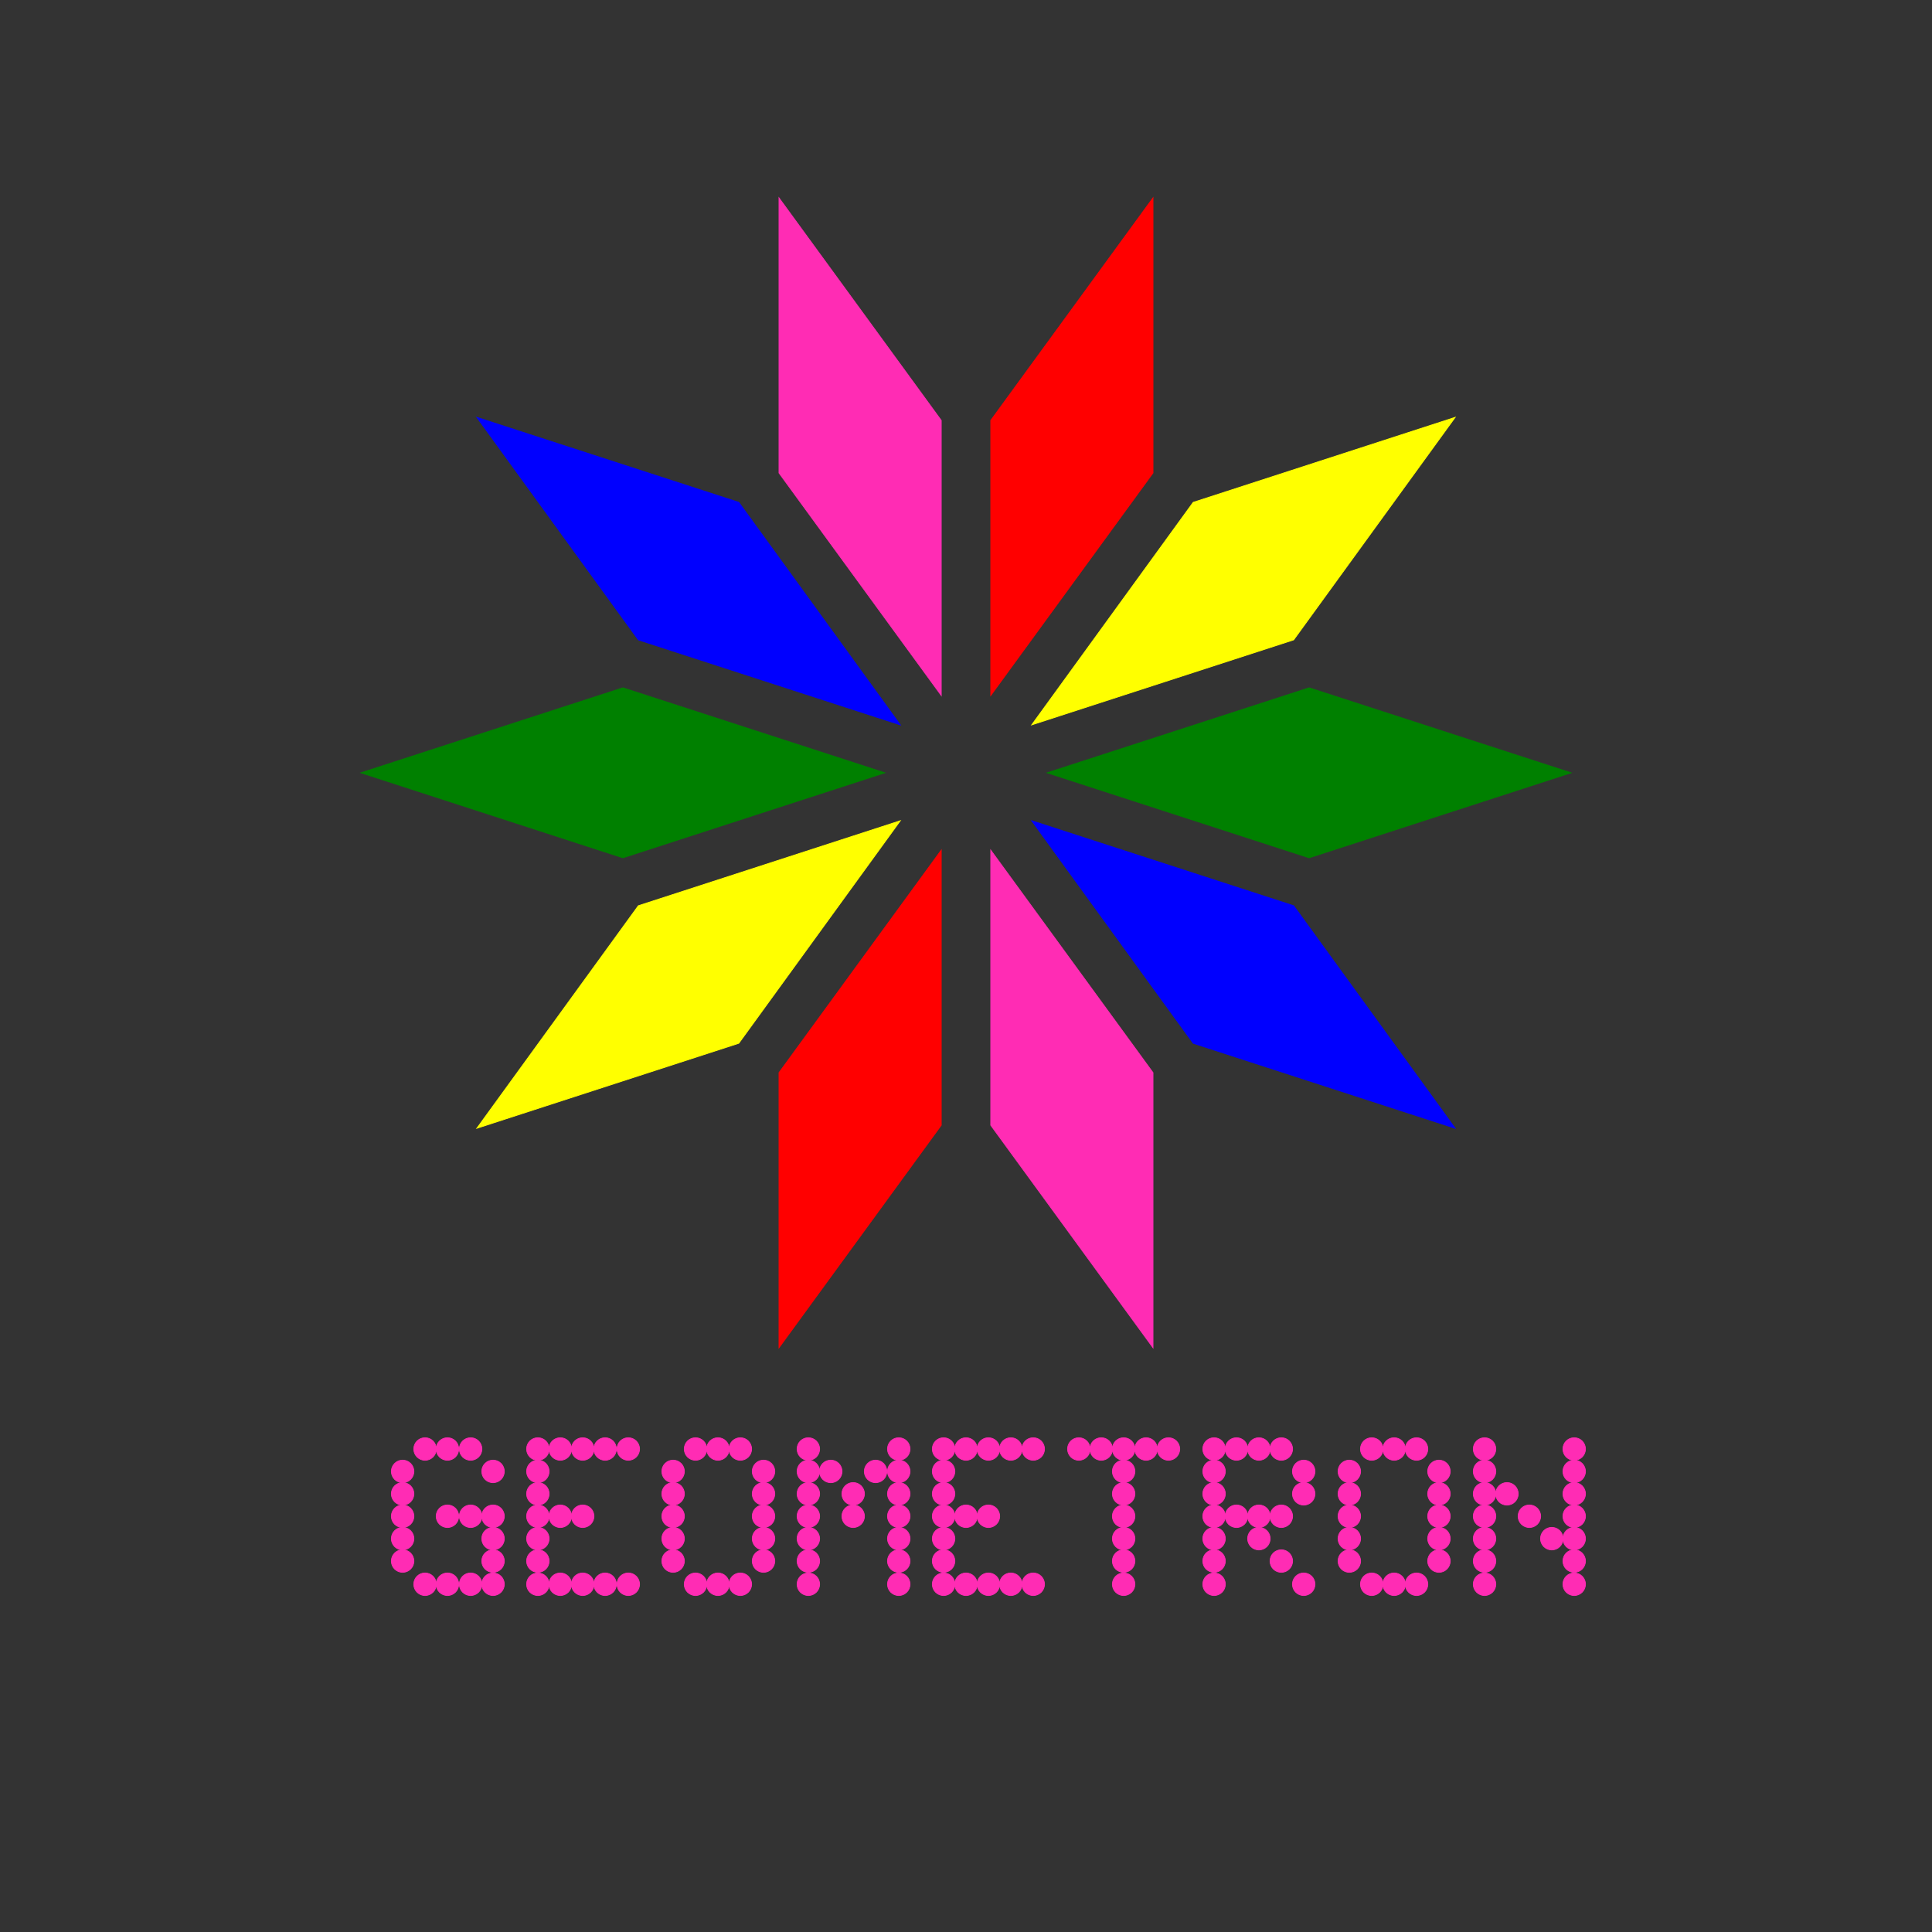 <svg width="2500" height="2500" viewbox = "0 0 2500 2500"  xmlns="http://www.w3.org/2000/svg">
<rect width="100%" height="100%" fill="#333333" stroke="none"/>
<!--<json>{
  "glyph": "0222,",
  "x0": 1250,
  "y0": 1000,
  "unit": 466.507380209733,
  "width": 2500,
  "height": 2500,
  "style": {
    "color0": "black",
    "fill0": "black",
    "line0": 1,
    "color1": "black",
    "fill1": "black",
    "line1": 5,
    "color2": "red",
    "fill2": "red",
    "line2": 1,
    "color3": "#FF7900",
    "fill3": "#FF7900",
    "line3": 1,
    "color4": "yellow",
    "fill4": "yellow",
    "line4": 1,
    "color5": "green",
    "fill5": "green",
    "line5": 1,
    "color6": "blue",
    "fill6": "blue",
    "line6": 1,
    "color7": "#ff2cb4",
    "fill7": "#ff2cb4",
    "line7": 1
  },
  "shapes": [
    "0220:0305,0350,0330,0335,0335,0334,0334,0334,0334,0334,0311,0336,0313,0336,0330,0210,0210,0331,0337,0311,0335,0335,0337,0362,0203,0334,0334,0334,0334,0203,0334,0203,0334,0334,0334,0334,0203,0363,0335,0335,0336,0313,0336,0331,0211,0211,0331,0337,0330,0335,0335,0335,0311,0337,0330,0334,0334,0334,0334,0334,",
    "0221:0305,0350,0334,0311,0337,0313,0336,0330,0210,0210,0331,0313,0337,0311,0336,0335,0362,0203,0334,0334,0203,0334,0334,0334,0203,0334,0334,0203,0363,0334,0334,0334,0334,0311,0337,0313,0336,0330,0211,0211,0331,0313,0337,0335,0311,0336,",
    "0222:0327,0220,0322,0335,0220,0335,0324,0220,0335,0325,0220,0335,0326,0220,0335,0327,0220,0335,0322,0220,0335,0324,0220,0335,0325,0220,0335,0326,0220,0335,0330,0335,0334,0331,0313,0304,0331,0332,0332,0331,0336,0336,0333,0333,0336,0332,0337,0331,0337,0327,01107,01105,01117,01115,01105,01124,01122,01117,01116,",
    "0223:0322,0221,0221,0221,0221,0221,0221,0334,0221,0334,0220,0220,0220,0220,0220,0220,0334,0220,0334,0320,",
    "0224:0222,0330,0222,0330,0222,0330,0222,0330,0222,0330,0222,0331,0331,0331,0331,0331,",
    "0225:0223,0330,0223,0330,0223,0330,0223,0330,0223,0330,0223,0331,0331,0331,0331,0331,",
    "0226:0220,0336,0331,0334,0336,0330,0337,0321,0336,0362,0203,0335,0203,0203,0203,0203,0203,0335,0203,0203,0203,0203,0335,0203,0203,0203,0203,0203,0335,0203,0364,0330,0334,0331,0337,0201,0335,0336,0350,0334,0331,0362,0203,0335,0335,0203,0364,0331,0335,0313,0304,0337,0330,0336,0330,0337,0337,0320,0331,0336,0331,0332,01015,0163,0141,0166,0145,0365,0330,0330,0330,0333,0337,",
    "0227:0304,0350,0335,0313,0304,0322,0336,0336,0336,0330,0332,0337,0337,0362,0203,0335,0336,0203,0335,0337,0203,0334,0203,0335,0336,0203,0335,0337,0203,0334,0203,0335,0336,0203,0335,0337,0203,0334,0203,0335,0336,0203,0335,0337,0203,0363,0320,0336,0334,0336,0333,0331,0337,0337,0337,0350,0334,0304,0220,0331,0336,0331,0332,0336,0332,0337,01015,0144,0145,0154,0145,0164,0145,0336,0333,0337,0330,0330,0330,0333,0337,",
    "0230:0313,0334,0336,0330,0335,0335,0305,0334,0337,0311,0337,0362,0203,0335,0335,0203,0335,0350,0335,0336,0203,0363,0313,0336,0331,0304,0335,0337,",
    "0231:0321,0342,0330,0320,0336,0230,0331,0331,0337,0350,0335,0304,",
    "0232:0231,0231,0231,0231,0231,0231,0231,0231,",
    "0233:0220,0336,0210,0232,",
    "0234:0220,0336,0335,0335,0331,0335,0331,0337,0321,0342,0332,0342,0336,0333,0337,0342,0330,0336,0336,0336,0330,0337,0366,0332,0332,0332,0367,0350,0335,0306,0350,0320,0335,0362,0203,0334,0334,0334,0334,0203,0334,0334,0334,0334,0203,0363,0335,0304,0350,0335,0304,0335,0335,0331,0331,0332,01015,0145,0154,0145,0155,0145,0156,0164,040,0144,0157,0167,0156,0365,0330,0330,0330,0330,0330,0333,0333,0333,0336,0332,0337,0333,0337,0337,",
    "0235:0220,0321,0336,0342,0335,0342,0335,0342,0335,0342,0335,0337,",
    "0236:0321,0220,0335,0336,0321,0342,0335,0335,0342,0335,0337,",
    "0237:0220,0336,0331,0332,0336,0321,0342,0335,0342,0335,0342,0335,0342,0335,0330,0330,0333,0333,0337,0337,",
    "01220:0333,0200,0336,0330,0332,0331,0336,0330,0337,0220,0313,0304,0333,0336,0332,0331,0333,0337,0337,",
    "01221:0333,0200,0336,0330,0332,0336,0331,0337,0221,0313,0304,0333,0336,0331,0337,0337,",
    "01222:0333,0200,0336,0330,0332,0336,0332,0336,0332,0222,0332,0337,0337,0331,0337,0333,",
    "01223:0333,0200,0336,0332,0330,0336,0332,0336,0332,0223,0332,0337,0337,0331,0337,0333,0320,",
    "01224:0333,0200,0336,0332,0336,0330,0336,0332,0332,0331,0332,0224,",
    "01225:0333,0200,0336,0330,0332,0336,0331,0332,0336,0331,0332,0225,0331,0332,0320,0337,0337,0337,0333,",
    "01226:0333,0200,0336,0336,0330,0332,0337,0226,0336,0333,0331,0337,0337,",
    "01227:0333,0200,0336,0330,0332,0336,0332,0337,0227,0333,0336,0333,0337,0331,0337,",
    "01230:0333,0200,",
    "01231:0333,0200,",
    "01232:0333,0200,",
    "01233:0333,0200,",
    "01234:0333,0200,",
    "01235:0333,0200,",
    "01236:0333,0200,",
    "01237:0333,0200,",
    "0240:0220,0336,0331,0333,0336,0321,0335,0342,0335,0335,0342,0335,0330,0330,0332,0332,0337,0337,",
    "01240:0333,0200,0336,0330,0332,0210,0240,0211,0333,0331,0337,",
    "0241:0220,0336,0321,0343,0332,0350,0335,0336,0342,0334,0334,0342,0335,0304,0337,0333,0337,",
    "01241:0333,0200,0336,0332,0330,0210,0241,0211,0333,0331,0337,",
    "0242:0220,0321,0336,0343,0333,0336,0350,0335,0342,0334,0334,0342,0335,0337,0304,0332,0337,",
    "01242:0333,0200,0336,0330,0332,0210,0242,0211,0333,0331,0337,",
    "0243:0220,0336,0331,0332,0336,0321,0343,0332,0350,0334,0336,0342,0335,0335,0342,0337,0334,0334,0335,0304,0332,0330,0330,0337,0337,0333,",
    "01243:0333,0200,0336,0330,0332,0210,0243,0211,0333,0331,0337,",
    "0244:0220,0336,0331,0333,0336,0321,0343,0333,0350,0336,0335,0342,0334,0334,0342,0335,0337,0304,0333,0330,0330,0337,0337,0332,",
    "01244:0333,0200,0336,0330,0332,0210,0244,0211,0333,0331,0337,",
    "0245:0210,0332,0332,0362,0335,0203,0203,0203,0203,0334,0203,0363,0332,0332,0331,0211,",
    "01245:0333,0200,0336,0330,0332,0336,0245,0337,0333,0331,0337,",
    "0246:0210,0332,0332,0335,0306,0336,0330,0335,0335,0335,0321,0362,0203,0335,0335,0203,0364,0331,0350,0335,0337,0366,0333,0333,0333,0333,0334,0334,0334,0334,0367,0335,0336,0342,0334,0334,0342,0330,0330,0330,0330,0335,0335,0335,0304,0337,0211,",
    "01246:0333,0200,0336,0330,0332,0336,0246,",
    "0247:0330,0332,0336,0332,0336,0221,0333,0333,0333,0222,0333,0333,0333,0223,0333,0333,0333,0225,0333,0331,0331,0331,0332,0332,0332,0332,0332,0332,0332,0332,0332,0332,0332,0332,0333,0333,0226,0331,0331,0331,0333,0333,0333,0333,0333,0333,0333,0333,0333,0333,0333,0333,0333,0330,0333,0330,0330,0333,0330,0331,0332,0332,0332,0332,0332,0332,0332,0332,0332,0332,0332,0332,0227,0333,0333,0333,0230,0333,0331,0331,0331,0331,0332,0332,0332,0330,0332,0332,0332,0332,0332,0332,0333,0333,0231,0333,0333,0333,0232,0331,0333,0330,0333,0333,0233,0333,0333,0333,0234,0330,0330,0332,0330,0332,0332,0337,0337,",
    "01247:0333,0200,0336,0330,0332,0220,0336,0247,0337,0331,0333,0337,"
  ]
}</json>-->	<path d = "M1218 544 L1008 256 L1008 612 L1218 900 L1218 544 Z" stroke = "#ff2cb4" stroke-width = "1" fill = "#ff2cb4" />	<path d = "M1492 612 L1492 256 L1282 544 L1282 900 L1492 612 Z" stroke = "#ff0000" stroke-width = "1" fill = "#ff0000" />	<path d = "M1674 828 L1883 540 L1544 650 L1335 938 L1674 828 Z" stroke = "#ffff00" stroke-width = "1" fill = "#ffff00" />	<path d = "M1694 1110 L2033 1000 L1694 890 L1355 1000 L1694 1110 Z" stroke = "#008000" stroke-width = "1" fill = "#008000" />	<path d = "M1544 1350 L1883 1460 L1674 1172 L1335 1062 L1544 1350 Z" stroke = "#0000ff" stroke-width = "1" fill = "#0000ff" />	<path d = "M1282 1456 L1492 1744 L1492 1388 L1282 1100 L1282 1456 Z" stroke = "#ff2cb4" stroke-width = "1" fill = "#ff2cb4" />	<path d = "M1008 1388 L1008 1744 L1218 1456 L1218 1100 L1008 1388 Z" stroke = "#ff0000" stroke-width = "1" fill = "#ff0000" />	<path d = "M826 1172 L617 1460 L956 1350 L1165 1062 L826 1172 Z" stroke = "#ffff00" stroke-width = "1" fill = "#ffff00" />	<path d = "M806 890 L467 1000 L806 1110 L1145 1000 L806 890 Z" stroke = "#008000" stroke-width = "1" fill = "#008000" />	<path d = "M956 650 L617 540 L826 828 L1165 938 L956 650 Z" stroke = "#0000ff" stroke-width = "1" fill = "#0000ff" />    <circle cx="521" cy = "2020" r = "14.578" stroke = "#ff2cb4" stroke-width = "1" fill = "#ff2cb4" />
    <circle cx="521" cy = "1991" r = "14.578" stroke = "#ff2cb4" stroke-width = "1" fill = "#ff2cb4" />
    <circle cx="521" cy = "1962" r = "14.578" stroke = "#ff2cb4" stroke-width = "1" fill = "#ff2cb4" />
    <circle cx="521" cy = "1933" r = "14.578" stroke = "#ff2cb4" stroke-width = "1" fill = "#ff2cb4" />
    <circle cx="521" cy = "1904" r = "14.578" stroke = "#ff2cb4" stroke-width = "1" fill = "#ff2cb4" />
    <circle cx="550" cy = "1875" r = "14.578" stroke = "#ff2cb4" stroke-width = "1" fill = "#ff2cb4" />
    <circle cx="579" cy = "1875" r = "14.578" stroke = "#ff2cb4" stroke-width = "1" fill = "#ff2cb4" />
    <circle cx="609" cy = "1875" r = "14.578" stroke = "#ff2cb4" stroke-width = "1" fill = "#ff2cb4" />
    <circle cx="638" cy = "1904" r = "14.578" stroke = "#ff2cb4" stroke-width = "1" fill = "#ff2cb4" />
    <circle cx="609" cy = "1962" r = "14.578" stroke = "#ff2cb4" stroke-width = "1" fill = "#ff2cb4" />
    <circle cx="579" cy = "1962" r = "14.578" stroke = "#ff2cb4" stroke-width = "1" fill = "#ff2cb4" />
    <circle cx="638" cy = "1962" r = "14.578" stroke = "#ff2cb4" stroke-width = "1" fill = "#ff2cb4" />
    <circle cx="638" cy = "1991" r = "14.578" stroke = "#ff2cb4" stroke-width = "1" fill = "#ff2cb4" />
    <circle cx="638" cy = "2020" r = "14.578" stroke = "#ff2cb4" stroke-width = "1" fill = "#ff2cb4" />
    <circle cx="638" cy = "2050" r = "14.578" stroke = "#ff2cb4" stroke-width = "1" fill = "#ff2cb4" />
    <circle cx="609" cy = "2050" r = "14.578" stroke = "#ff2cb4" stroke-width = "1" fill = "#ff2cb4" />
    <circle cx="579" cy = "2050" r = "14.578" stroke = "#ff2cb4" stroke-width = "1" fill = "#ff2cb4" />
    <circle cx="550" cy = "2050" r = "14.578" stroke = "#ff2cb4" stroke-width = "1" fill = "#ff2cb4" />
    <circle cx="696" cy = "2050" r = "14.578" stroke = "#ff2cb4" stroke-width = "1" fill = "#ff2cb4" />
    <circle cx="696" cy = "2020" r = "14.578" stroke = "#ff2cb4" stroke-width = "1" fill = "#ff2cb4" />
    <circle cx="696" cy = "1991" r = "14.578" stroke = "#ff2cb4" stroke-width = "1" fill = "#ff2cb4" />
    <circle cx="696" cy = "1962" r = "14.578" stroke = "#ff2cb4" stroke-width = "1" fill = "#ff2cb4" />
    <circle cx="696" cy = "1933" r = "14.578" stroke = "#ff2cb4" stroke-width = "1" fill = "#ff2cb4" />
    <circle cx="696" cy = "1904" r = "14.578" stroke = "#ff2cb4" stroke-width = "1" fill = "#ff2cb4" />
    <circle cx="696" cy = "1875" r = "14.578" stroke = "#ff2cb4" stroke-width = "1" fill = "#ff2cb4" />
    <circle cx="725" cy = "1875" r = "14.578" stroke = "#ff2cb4" stroke-width = "1" fill = "#ff2cb4" />
    <circle cx="754" cy = "1875" r = "14.578" stroke = "#ff2cb4" stroke-width = "1" fill = "#ff2cb4" />
    <circle cx="783" cy = "1875" r = "14.578" stroke = "#ff2cb4" stroke-width = "1" fill = "#ff2cb4" />
    <circle cx="813" cy = "1875" r = "14.578" stroke = "#ff2cb4" stroke-width = "1" fill = "#ff2cb4" />
    <circle cx="754" cy = "1962" r = "14.578" stroke = "#ff2cb4" stroke-width = "1" fill = "#ff2cb4" />
    <circle cx="725" cy = "1962" r = "14.578" stroke = "#ff2cb4" stroke-width = "1" fill = "#ff2cb4" />
    <circle cx="725" cy = "2050" r = "14.578" stroke = "#ff2cb4" stroke-width = "1" fill = "#ff2cb4" />
    <circle cx="754" cy = "2050" r = "14.578" stroke = "#ff2cb4" stroke-width = "1" fill = "#ff2cb4" />
    <circle cx="783" cy = "2050" r = "14.578" stroke = "#ff2cb4" stroke-width = "1" fill = "#ff2cb4" />
    <circle cx="813" cy = "2050" r = "14.578" stroke = "#ff2cb4" stroke-width = "1" fill = "#ff2cb4" />
    <circle cx="871" cy = "2020" r = "14.578" stroke = "#ff2cb4" stroke-width = "1" fill = "#ff2cb4" />
    <circle cx="871" cy = "1991" r = "14.578" stroke = "#ff2cb4" stroke-width = "1" fill = "#ff2cb4" />
    <circle cx="871" cy = "1962" r = "14.578" stroke = "#ff2cb4" stroke-width = "1" fill = "#ff2cb4" />
    <circle cx="871" cy = "1933" r = "14.578" stroke = "#ff2cb4" stroke-width = "1" fill = "#ff2cb4" />
    <circle cx="871" cy = "1904" r = "14.578" stroke = "#ff2cb4" stroke-width = "1" fill = "#ff2cb4" />
    <circle cx="900" cy = "1875" r = "14.578" stroke = "#ff2cb4" stroke-width = "1" fill = "#ff2cb4" />
    <circle cx="929" cy = "1875" r = "14.578" stroke = "#ff2cb4" stroke-width = "1" fill = "#ff2cb4" />
    <circle cx="958" cy = "1875" r = "14.578" stroke = "#ff2cb4" stroke-width = "1" fill = "#ff2cb4" />
    <circle cx="988" cy = "1904" r = "14.578" stroke = "#ff2cb4" stroke-width = "1" fill = "#ff2cb4" />
    <circle cx="988" cy = "1933" r = "14.578" stroke = "#ff2cb4" stroke-width = "1" fill = "#ff2cb4" />
    <circle cx="988" cy = "1962" r = "14.578" stroke = "#ff2cb4" stroke-width = "1" fill = "#ff2cb4" />
    <circle cx="988" cy = "1991" r = "14.578" stroke = "#ff2cb4" stroke-width = "1" fill = "#ff2cb4" />
    <circle cx="988" cy = "2020" r = "14.578" stroke = "#ff2cb4" stroke-width = "1" fill = "#ff2cb4" />
    <circle cx="958" cy = "2050" r = "14.578" stroke = "#ff2cb4" stroke-width = "1" fill = "#ff2cb4" />
    <circle cx="929" cy = "2050" r = "14.578" stroke = "#ff2cb4" stroke-width = "1" fill = "#ff2cb4" />
    <circle cx="900" cy = "2050" r = "14.578" stroke = "#ff2cb4" stroke-width = "1" fill = "#ff2cb4" />
    <circle cx="1046" cy = "2050" r = "14.578" stroke = "#ff2cb4" stroke-width = "1" fill = "#ff2cb4" />
    <circle cx="1046" cy = "2020" r = "14.578" stroke = "#ff2cb4" stroke-width = "1" fill = "#ff2cb4" />
    <circle cx="1046" cy = "1991" r = "14.578" stroke = "#ff2cb4" stroke-width = "1" fill = "#ff2cb4" />
    <circle cx="1046" cy = "1962" r = "14.578" stroke = "#ff2cb4" stroke-width = "1" fill = "#ff2cb4" />
    <circle cx="1046" cy = "1933" r = "14.578" stroke = "#ff2cb4" stroke-width = "1" fill = "#ff2cb4" />
    <circle cx="1046" cy = "1904" r = "14.578" stroke = "#ff2cb4" stroke-width = "1" fill = "#ff2cb4" />
    <circle cx="1046" cy = "1875" r = "14.578" stroke = "#ff2cb4" stroke-width = "1" fill = "#ff2cb4" />
    <circle cx="1075" cy = "1904" r = "14.578" stroke = "#ff2cb4" stroke-width = "1" fill = "#ff2cb4" />
    <circle cx="1104" cy = "1933" r = "14.578" stroke = "#ff2cb4" stroke-width = "1" fill = "#ff2cb4" />
    <circle cx="1104" cy = "1962" r = "14.578" stroke = "#ff2cb4" stroke-width = "1" fill = "#ff2cb4" />
    <circle cx="1133" cy = "1904" r = "14.578" stroke = "#ff2cb4" stroke-width = "1" fill = "#ff2cb4" />
    <circle cx="1163" cy = "1875" r = "14.578" stroke = "#ff2cb4" stroke-width = "1" fill = "#ff2cb4" />
    <circle cx="1163" cy = "1904" r = "14.578" stroke = "#ff2cb4" stroke-width = "1" fill = "#ff2cb4" />
    <circle cx="1163" cy = "1933" r = "14.578" stroke = "#ff2cb4" stroke-width = "1" fill = "#ff2cb4" />
    <circle cx="1163" cy = "1962" r = "14.578" stroke = "#ff2cb4" stroke-width = "1" fill = "#ff2cb4" />
    <circle cx="1163" cy = "1991" r = "14.578" stroke = "#ff2cb4" stroke-width = "1" fill = "#ff2cb4" />
    <circle cx="1163" cy = "2020" r = "14.578" stroke = "#ff2cb4" stroke-width = "1" fill = "#ff2cb4" />
    <circle cx="1163" cy = "2050" r = "14.578" stroke = "#ff2cb4" stroke-width = "1" fill = "#ff2cb4" />
    <circle cx="1221" cy = "2050" r = "14.578" stroke = "#ff2cb4" stroke-width = "1" fill = "#ff2cb4" />
    <circle cx="1221" cy = "2020" r = "14.578" stroke = "#ff2cb4" stroke-width = "1" fill = "#ff2cb4" />
    <circle cx="1221" cy = "1991" r = "14.578" stroke = "#ff2cb4" stroke-width = "1" fill = "#ff2cb4" />
    <circle cx="1221" cy = "1962" r = "14.578" stroke = "#ff2cb4" stroke-width = "1" fill = "#ff2cb4" />
    <circle cx="1221" cy = "1933" r = "14.578" stroke = "#ff2cb4" stroke-width = "1" fill = "#ff2cb4" />
    <circle cx="1221" cy = "1904" r = "14.578" stroke = "#ff2cb4" stroke-width = "1" fill = "#ff2cb4" />
    <circle cx="1221" cy = "1875" r = "14.578" stroke = "#ff2cb4" stroke-width = "1" fill = "#ff2cb4" />
    <circle cx="1250" cy = "1875" r = "14.578" stroke = "#ff2cb4" stroke-width = "1" fill = "#ff2cb4" />
    <circle cx="1279" cy = "1875" r = "14.578" stroke = "#ff2cb4" stroke-width = "1" fill = "#ff2cb4" />
    <circle cx="1308" cy = "1875" r = "14.578" stroke = "#ff2cb4" stroke-width = "1" fill = "#ff2cb4" />
    <circle cx="1337" cy = "1875" r = "14.578" stroke = "#ff2cb4" stroke-width = "1" fill = "#ff2cb4" />
    <circle cx="1279" cy = "1962" r = "14.578" stroke = "#ff2cb4" stroke-width = "1" fill = "#ff2cb4" />
    <circle cx="1250" cy = "1962" r = "14.578" stroke = "#ff2cb4" stroke-width = "1" fill = "#ff2cb4" />
    <circle cx="1250" cy = "2050" r = "14.578" stroke = "#ff2cb4" stroke-width = "1" fill = "#ff2cb4" />
    <circle cx="1279" cy = "2050" r = "14.578" stroke = "#ff2cb4" stroke-width = "1" fill = "#ff2cb4" />
    <circle cx="1308" cy = "2050" r = "14.578" stroke = "#ff2cb4" stroke-width = "1" fill = "#ff2cb4" />
    <circle cx="1337" cy = "2050" r = "14.578" stroke = "#ff2cb4" stroke-width = "1" fill = "#ff2cb4" />
    <circle cx="1396" cy = "1875" r = "14.578" stroke = "#ff2cb4" stroke-width = "1" fill = "#ff2cb4" />
    <circle cx="1425" cy = "1875" r = "14.578" stroke = "#ff2cb4" stroke-width = "1" fill = "#ff2cb4" />
    <circle cx="1454" cy = "1875" r = "14.578" stroke = "#ff2cb4" stroke-width = "1" fill = "#ff2cb4" />
    <circle cx="1483" cy = "1875" r = "14.578" stroke = "#ff2cb4" stroke-width = "1" fill = "#ff2cb4" />
    <circle cx="1512" cy = "1875" r = "14.578" stroke = "#ff2cb4" stroke-width = "1" fill = "#ff2cb4" />
    <circle cx="1454" cy = "1904" r = "14.578" stroke = "#ff2cb4" stroke-width = "1" fill = "#ff2cb4" />
    <circle cx="1454" cy = "1933" r = "14.578" stroke = "#ff2cb4" stroke-width = "1" fill = "#ff2cb4" />
    <circle cx="1454" cy = "1962" r = "14.578" stroke = "#ff2cb4" stroke-width = "1" fill = "#ff2cb4" />
    <circle cx="1454" cy = "1991" r = "14.578" stroke = "#ff2cb4" stroke-width = "1" fill = "#ff2cb4" />
    <circle cx="1454" cy = "2020" r = "14.578" stroke = "#ff2cb4" stroke-width = "1" fill = "#ff2cb4" />
    <circle cx="1454" cy = "2050" r = "14.578" stroke = "#ff2cb4" stroke-width = "1" fill = "#ff2cb4" />
    <circle cx="1571" cy = "2050" r = "14.578" stroke = "#ff2cb4" stroke-width = "1" fill = "#ff2cb4" />
    <circle cx="1571" cy = "2020" r = "14.578" stroke = "#ff2cb4" stroke-width = "1" fill = "#ff2cb4" />
    <circle cx="1571" cy = "1991" r = "14.578" stroke = "#ff2cb4" stroke-width = "1" fill = "#ff2cb4" />
    <circle cx="1571" cy = "1962" r = "14.578" stroke = "#ff2cb4" stroke-width = "1" fill = "#ff2cb4" />
    <circle cx="1571" cy = "1933" r = "14.578" stroke = "#ff2cb4" stroke-width = "1" fill = "#ff2cb4" />
    <circle cx="1571" cy = "1904" r = "14.578" stroke = "#ff2cb4" stroke-width = "1" fill = "#ff2cb4" />
    <circle cx="1571" cy = "1875" r = "14.578" stroke = "#ff2cb4" stroke-width = "1" fill = "#ff2cb4" />
    <circle cx="1600" cy = "1875" r = "14.578" stroke = "#ff2cb4" stroke-width = "1" fill = "#ff2cb4" />
    <circle cx="1629" cy = "1875" r = "14.578" stroke = "#ff2cb4" stroke-width = "1" fill = "#ff2cb4" />
    <circle cx="1658" cy = "1875" r = "14.578" stroke = "#ff2cb4" stroke-width = "1" fill = "#ff2cb4" />
    <circle cx="1687" cy = "1904" r = "14.578" stroke = "#ff2cb4" stroke-width = "1" fill = "#ff2cb4" />
    <circle cx="1687" cy = "1933" r = "14.578" stroke = "#ff2cb4" stroke-width = "1" fill = "#ff2cb4" />
    <circle cx="1658" cy = "1962" r = "14.578" stroke = "#ff2cb4" stroke-width = "1" fill = "#ff2cb4" />
    <circle cx="1629" cy = "1962" r = "14.578" stroke = "#ff2cb4" stroke-width = "1" fill = "#ff2cb4" />
    <circle cx="1600" cy = "1962" r = "14.578" stroke = "#ff2cb4" stroke-width = "1" fill = "#ff2cb4" />
    <circle cx="1629" cy = "1991" r = "14.578" stroke = "#ff2cb4" stroke-width = "1" fill = "#ff2cb4" />
    <circle cx="1658" cy = "2020" r = "14.578" stroke = "#ff2cb4" stroke-width = "1" fill = "#ff2cb4" />
    <circle cx="1687" cy = "2050" r = "14.578" stroke = "#ff2cb4" stroke-width = "1" fill = "#ff2cb4" />
    <circle cx="1746" cy = "2020" r = "14.578" stroke = "#ff2cb4" stroke-width = "1" fill = "#ff2cb4" />
    <circle cx="1746" cy = "1991" r = "14.578" stroke = "#ff2cb4" stroke-width = "1" fill = "#ff2cb4" />
    <circle cx="1746" cy = "1962" r = "14.578" stroke = "#ff2cb4" stroke-width = "1" fill = "#ff2cb4" />
    <circle cx="1746" cy = "1933" r = "14.578" stroke = "#ff2cb4" stroke-width = "1" fill = "#ff2cb4" />
    <circle cx="1746" cy = "1904" r = "14.578" stroke = "#ff2cb4" stroke-width = "1" fill = "#ff2cb4" />
    <circle cx="1775" cy = "1875" r = "14.578" stroke = "#ff2cb4" stroke-width = "1" fill = "#ff2cb4" />
    <circle cx="1804" cy = "1875" r = "14.578" stroke = "#ff2cb4" stroke-width = "1" fill = "#ff2cb4" />
    <circle cx="1833" cy = "1875" r = "14.578" stroke = "#ff2cb4" stroke-width = "1" fill = "#ff2cb4" />
    <circle cx="1862" cy = "1904" r = "14.578" stroke = "#ff2cb4" stroke-width = "1" fill = "#ff2cb4" />
    <circle cx="1862" cy = "1933" r = "14.578" stroke = "#ff2cb4" stroke-width = "1" fill = "#ff2cb4" />
    <circle cx="1862" cy = "1962" r = "14.578" stroke = "#ff2cb4" stroke-width = "1" fill = "#ff2cb4" />
    <circle cx="1862" cy = "1991" r = "14.578" stroke = "#ff2cb4" stroke-width = "1" fill = "#ff2cb4" />
    <circle cx="1862" cy = "2020" r = "14.578" stroke = "#ff2cb4" stroke-width = "1" fill = "#ff2cb4" />
    <circle cx="1833" cy = "2050" r = "14.578" stroke = "#ff2cb4" stroke-width = "1" fill = "#ff2cb4" />
    <circle cx="1804" cy = "2050" r = "14.578" stroke = "#ff2cb4" stroke-width = "1" fill = "#ff2cb4" />
    <circle cx="1775" cy = "2050" r = "14.578" stroke = "#ff2cb4" stroke-width = "1" fill = "#ff2cb4" />
    <circle cx="1921" cy = "2050" r = "14.578" stroke = "#ff2cb4" stroke-width = "1" fill = "#ff2cb4" />
    <circle cx="1921" cy = "2020" r = "14.578" stroke = "#ff2cb4" stroke-width = "1" fill = "#ff2cb4" />
    <circle cx="1921" cy = "1991" r = "14.578" stroke = "#ff2cb4" stroke-width = "1" fill = "#ff2cb4" />
    <circle cx="1921" cy = "1962" r = "14.578" stroke = "#ff2cb4" stroke-width = "1" fill = "#ff2cb4" />
    <circle cx="1921" cy = "1933" r = "14.578" stroke = "#ff2cb4" stroke-width = "1" fill = "#ff2cb4" />
    <circle cx="1921" cy = "1904" r = "14.578" stroke = "#ff2cb4" stroke-width = "1" fill = "#ff2cb4" />
    <circle cx="1921" cy = "1875" r = "14.578" stroke = "#ff2cb4" stroke-width = "1" fill = "#ff2cb4" />
    <circle cx="1950" cy = "1933" r = "14.578" stroke = "#ff2cb4" stroke-width = "1" fill = "#ff2cb4" />
    <circle cx="1979" cy = "1962" r = "14.578" stroke = "#ff2cb4" stroke-width = "1" fill = "#ff2cb4" />
    <circle cx="2008" cy = "1991" r = "14.578" stroke = "#ff2cb4" stroke-width = "1" fill = "#ff2cb4" />
    <circle cx="2037" cy = "2020" r = "14.578" stroke = "#ff2cb4" stroke-width = "1" fill = "#ff2cb4" />
    <circle cx="2037" cy = "2050" r = "14.578" stroke = "#ff2cb4" stroke-width = "1" fill = "#ff2cb4" />
    <circle cx="2037" cy = "1991" r = "14.578" stroke = "#ff2cb4" stroke-width = "1" fill = "#ff2cb4" />
    <circle cx="2037" cy = "1962" r = "14.578" stroke = "#ff2cb4" stroke-width = "1" fill = "#ff2cb4" />
    <circle cx="2037" cy = "1933" r = "14.578" stroke = "#ff2cb4" stroke-width = "1" fill = "#ff2cb4" />
    <circle cx="2037" cy = "1904" r = "14.578" stroke = "#ff2cb4" stroke-width = "1" fill = "#ff2cb4" />
    <circle cx="2037" cy = "1875" r = "14.578" stroke = "#ff2cb4" stroke-width = "1" fill = "#ff2cb4" />
</svg>